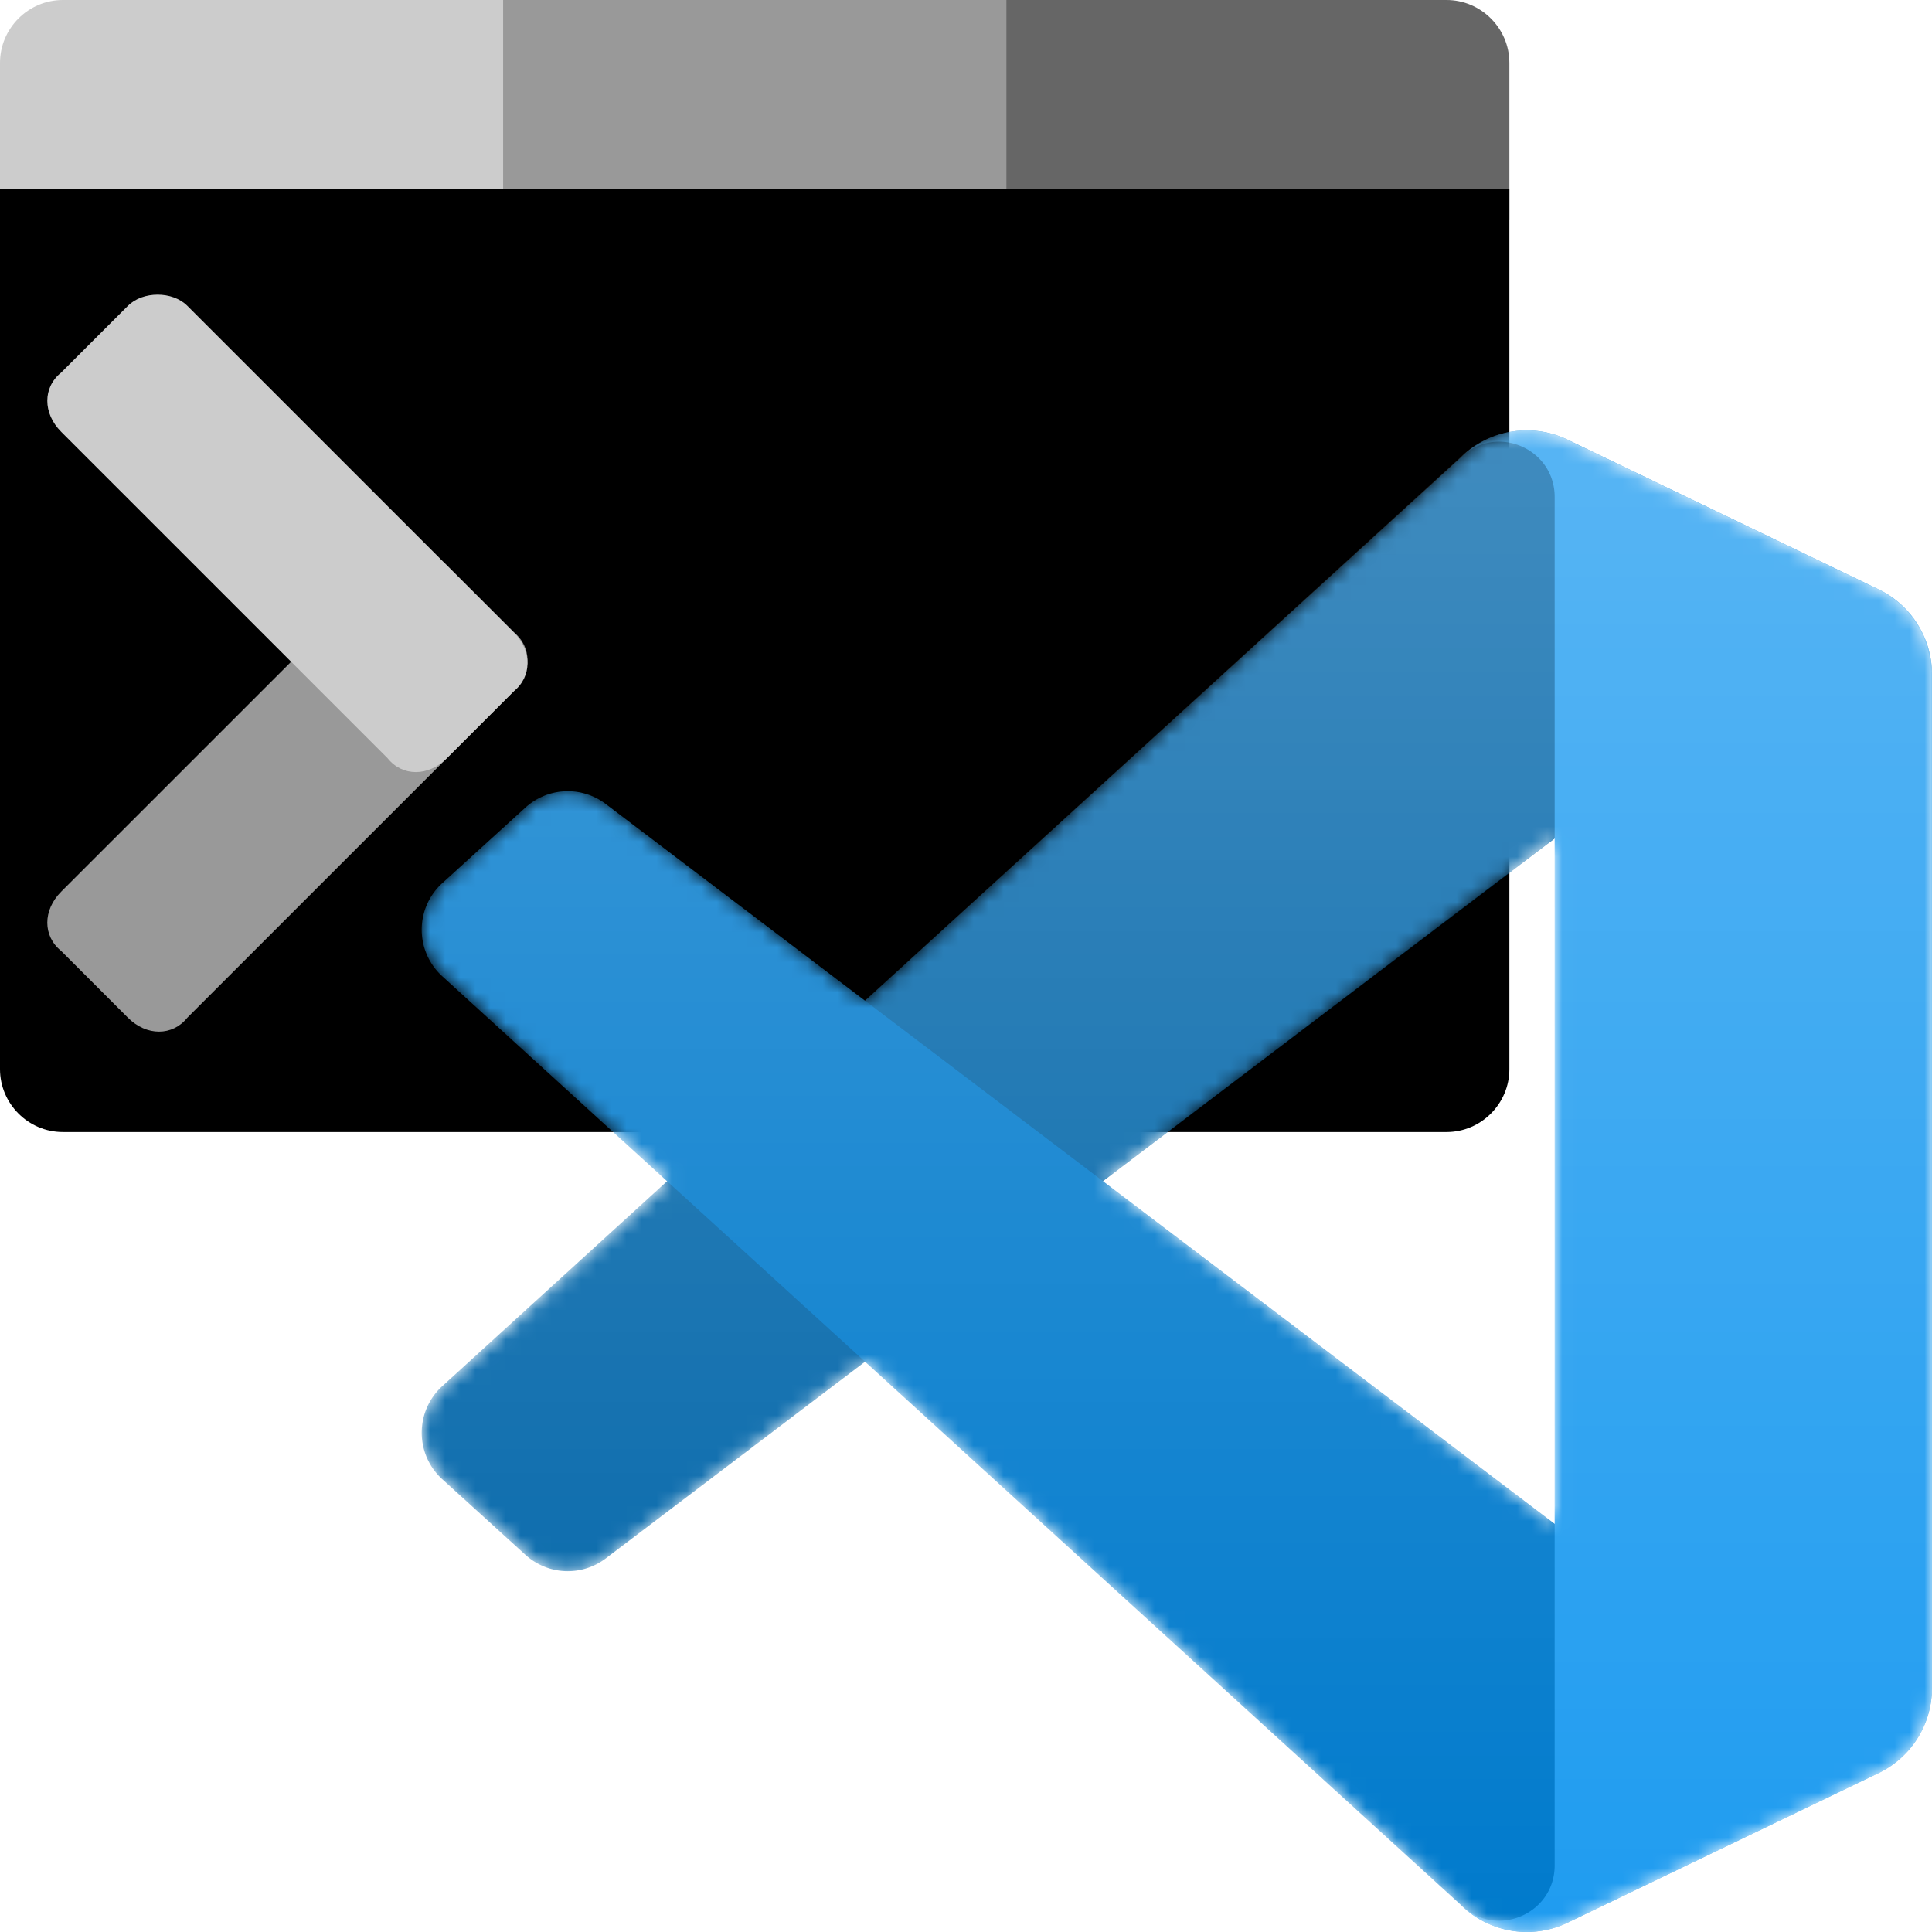 <svg xmlns="http://www.w3.org/2000/svg" xml:space="preserve" width="1024" height="1024" fill="none">
  <defs>
    <linearGradient id="a" x1="36.45" x2="11.82" y1="47.83" y2="5.175" gradientTransform="translate(0 -100) scale(16.668)" gradientUnits="userSpaceOnUse">
      <stop offset="0" stop-color="COLOR_ACCENT"/>
      <stop offset="1" stop-color="COLOR_ACCENT_LIGHTER"/>
    </linearGradient>
    <linearGradient id="e" x1="49.939" x2="49.939" y1=".258" y2="99.742" gradientUnits="userSpaceOnUse">
      <stop stop-color="white"/>
      <stop offset="1" stop-color="white" stop-opacity="0"/>
    </linearGradient>
    <filter id="c" width="116.73" height="92.246" x="-8.394" y="15.829" color-interpolation-filters="sRGB" filterUnits="userSpaceOnUse">
      <feFlood flood-opacity="0" result="BackgroundImageFix"/>
      <feColorMatrix in="SourceAlpha" values="0 0 0 0 0 0 0 0 0 0 0 0 0 0 0 0 0 0 127 0"/>
      <feOffset/>
      <feGaussianBlur stdDeviation="4.167"/>
      <feColorMatrix values="0 0 0 0 0 0 0 0 0 0 0 0 0 0 0 0 0 0 0.25 0"/>
      <feBlend in2="BackgroundImageFix" mode="overlay" result="effect1_dropShadow"/>
      <feBlend in="SourceGraphic" in2="effect1_dropShadow" result="shape"/>
    </filter>
    <filter id="d" width="47.917" height="116.15" x="60.417" y="-8.076" color-interpolation-filters="sRGB" filterUnits="userSpaceOnUse">
      <feFlood flood-opacity="0" result="BackgroundImageFix"/>
      <feColorMatrix in="SourceAlpha" values="0 0 0 0 0 0 0 0 0 0 0 0 0 0 0 0 0 0 127 0"/>
      <feOffset/>
      <feGaussianBlur stdDeviation="4.167"/>
      <feColorMatrix values="0 0 0 0 0 0 0 0 0 0 0 0 0 0 0 0 0 0 0.25 0"/>
      <feBlend in2="BackgroundImageFix" mode="overlay" result="effect1_dropShadow"/>
      <feBlend in="SourceGraphic" in2="effect1_dropShadow" result="shape"/>
    </filter>
    <mask id="b" width="100" height="100" x="0" y="0" mask-type="alpha" maskUnits="userSpaceOnUse">
      <path fill="#ffffff" fill-rule="evenodd" d="M70.912 99.317a6.223 6.223 0 0 0 4.961-.191l20.588-9.906A6.252 6.252 0 0 0 100 83.587V16.413a6.25 6.25 0 0 0-3.539-5.632L75.873.874a6.228 6.228 0 0 0-7.104 1.21L29.355 38.041 12.187 25.01a4.162 4.162 0 0 0-5.318.236l-5.506 5.009a4.168 4.168 0 0 0-.004 6.162L16.247 50 1.358 63.583a4.168 4.168 0 0 0 .005 6.162l5.506 5.009a4.161 4.161 0 0 0 5.318.236l17.168-13.031 39.414 35.958a6.226 6.226 0 0 0 2.143 1.4Zm4.103-72.018L45.109 50l29.906 22.701Z" clip-rule="evenodd"/>
    </mask>
  </defs>
  <path fill="#cccccc" d="M0 116.68h266.66V0H33.328C14.999 0 0 14.996 0 33.346Z"/>
  <path fill="#999999" d="M533.34 0H266.66v116.68h266.68Z"/>
  <path fill="#666666" d="M800 116.68H533.34V0h233.34C785 0 800 14.996 800 33.346Z"/>
  <path fill="url(#a)" d="M766.68 600H33.328C14.999 600 0 585 0 566.66V100h800v466.66C800 585 785 600 766.68 600Z"/>
  <path fill="#999999" d="M205.41 299.65 32.443 472.59c-9.829 9.84-9.829 23.58 0 31.45l35.377 35.38c9.828 9.82 23.595 9.82 31.449 0L272.22 366.47c9.83-9.83 9.83-23.6 0-31.45l-35.38-35.37c-7.86-7.85-23.58-7.85-31.43 0Z" filter="url(#filter0_dd)"/>
  <path fill="#cccccc" d="M99.269 162.07 272.22 335.02c9.83 9.83 9.83 23.59 0 31.45l-35.38 35.38c-9.82 9.83-23.58 9.83-31.43 0L32.443 228.89c-9.829-9.82-9.829-23.59 0-31.45l35.377-35.37c7.86-7.86 23.595-7.86 31.449 0Z" filter="url(#filter0_dd)"/>
  <g mask="url(#b)" transform="matrix(8 0 0 8 224 226.06)">
    <path fill="#0065a9" d="M96.461 10.796 75.857.876a6.23 6.23 0 0 0-7.107 1.207l-67.451 61.5a4.167 4.167 0 0 0 .004 6.162l5.51 5.009a4.166 4.166 0 0 0 5.321.236l81.227-61.62c2.725-2.067 6.639-.124 6.639 3.297v-.24a6.25 6.25 0 0 0-3.539-5.631Z"/>
    <g filter="url(#c)">
      <path fill="#007acc" d="m96.461 89.204-20.604 9.921a6.236 6.236 0 0 1-7.107-1.208l-67.451-61.5a4.167 4.167 0 0 1 .004-6.162l5.51-5.009a4.167 4.167 0 0 1 5.321-.237L93.361 86.63c2.725 2.067 6.639.124 6.639-3.297v.24a6.25 6.25 0 0 1-3.539 5.631Z"/>
    </g>
    <g filter="url(#d)">
      <path fill="#1f9cf0" d="M75.858 99.126a6.237 6.237 0 0 1-7.108-1.209c2.306 2.303 6.25.673 6.25-2.589V4.672c0-3.262-3.944-4.895-6.25-2.589a6.232 6.232 0 0 1 7.108-1.21l20.601 9.908A6.25 6.25 0 0 1 100 16.413v67.174a6.252 6.252 0 0 1-3.541 5.633Z"/>
    </g>
    <path fill="url(#e)" fill-rule="evenodd" d="M70.851 99.317a6.223 6.223 0 0 0 4.961-.191L96.4 89.22a6.252 6.252 0 0 0 3.539-5.633V16.413a6.248 6.248 0 0 0-3.539-5.632L75.812.874a6.226 6.226 0 0 0-7.104 1.21L29.294 38.04 12.126 25.01a4.16 4.16 0 0 0-5.317.236l-5.507 5.009a4.168 4.168 0 0 0-.004 6.162L16.186 50 1.298 63.583a4.168 4.168 0 0 0 .004 6.162l5.507 5.009a4.16 4.16 0 0 0 5.317.236l17.168-13.031 39.414 35.958a6.24 6.24 0 0 0 2.143 1.4Zm4.103-72.018L45.048 50l29.906 22.701Z" clip-rule="evenodd" opacity=".25" style="mix-blend-mode:overlay"/>
  </g>
</svg>